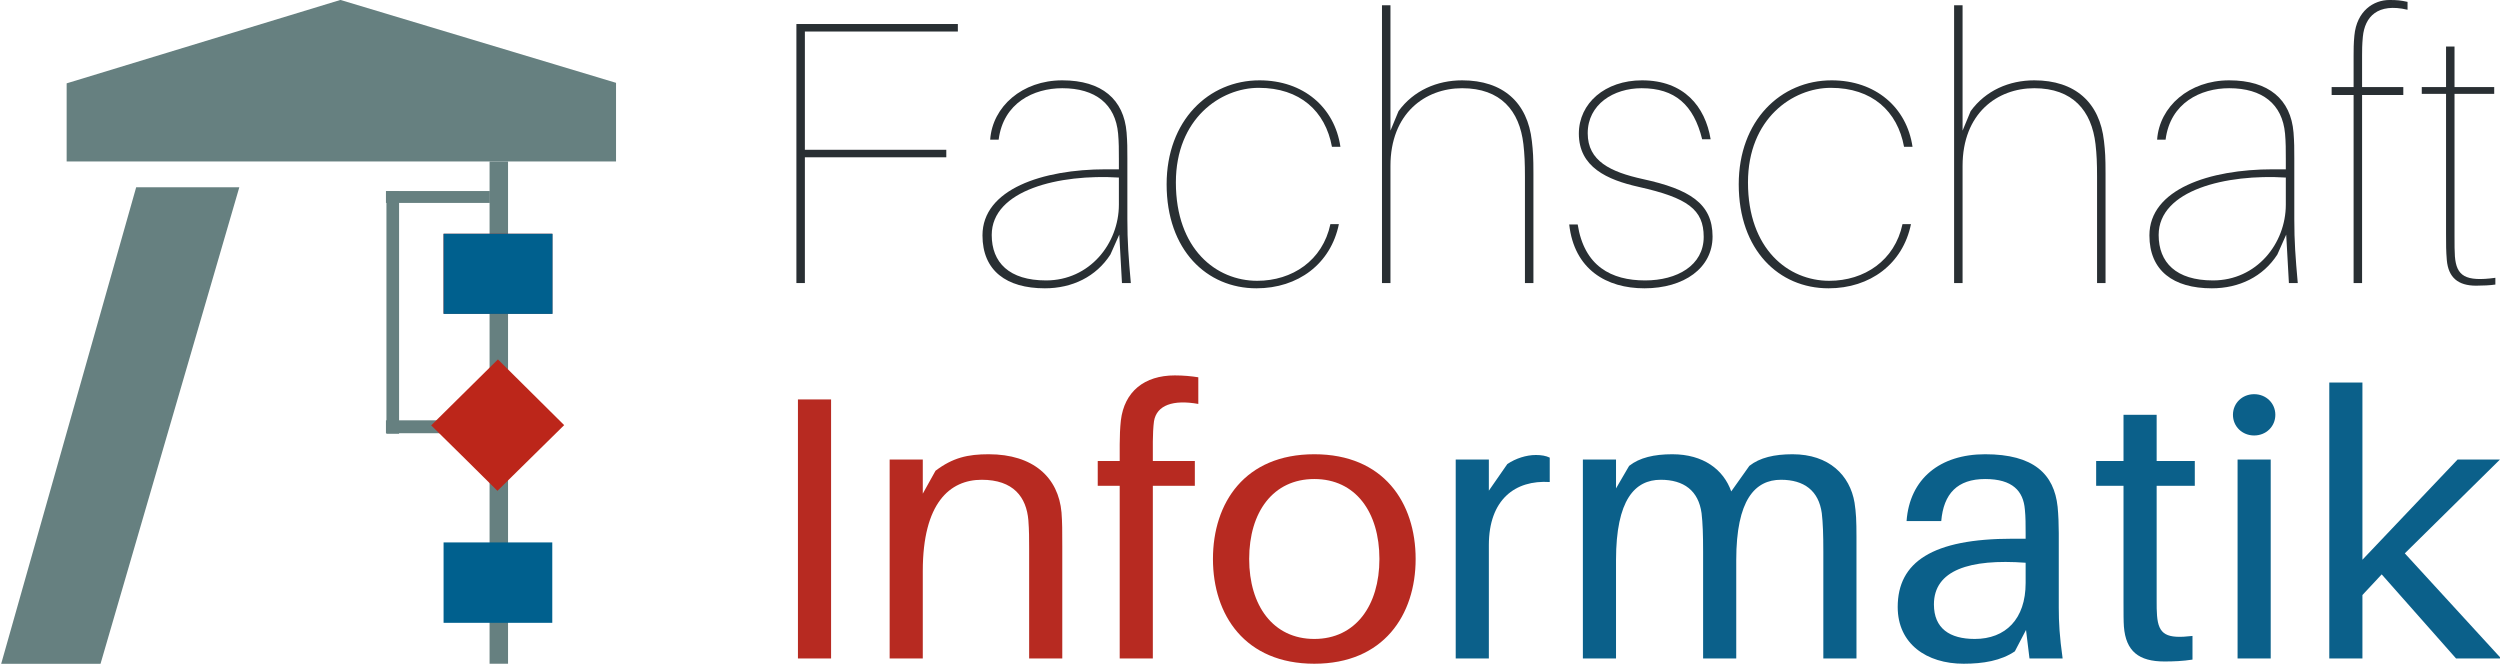 <?xml version="1.0" encoding="UTF-8" standalone="no"?> <svg width="100%" height="100%" viewBox="0 0 2000 531" version="1.1" xmlns="http://www.w3.org/2000/svg" xmlns:xlink="http://www.w3.org/1999/xlink" xml:space="preserve" xmlns:serif="http://www.serif.com/" style="fill-rule:evenodd;clip-rule:evenodd;stroke-linejoin:round;stroke-miterlimit:1.414;"> <g transform="matrix(1.418,0,0,1.418,-485.336,-307.578)"> <g transform="matrix(1.087,0,0,1.059,-52.154,20.779)"> <path d="M780.6,202L860,202L860,198L776.2,198L776.2,336L780.6,336L780.6,269L854,269L854,265L780.6,265L780.6,202Z" style="fill:rgb(41,47,51);fill-rule:nonzero;"/> <path d="M945.178,336L949.778,336C948.578,322.2 947.978,314 947.978,302L947.978,269.6C947.978,264 947.978,261.2 947.578,255.8C946.178,238.2 934.778,228 914.178,228C893.378,228 877.978,242 876.778,259.6L881.178,259.6C883.578,240 899.378,232.2 914.178,232.2C931.378,232.2 941.778,240.6 943.178,256.4C943.578,261 943.578,265 943.578,270L943.578,275.4L936.778,275.4C903.978,275.4 872.778,286 872.778,310.6C872.778,329.4 885.178,338.8 905.178,338.8C919.378,338.8 931.778,332.6 939.178,320.8L943.778,310.2L945.178,336ZM905.778,334.6C886.578,334.6 877.578,325 877.578,310.4C877.578,286.4 912.778,277.8 943.578,279.8L943.578,294.2C943.578,315 928.378,334.6 905.778,334.6Z" style="fill:rgb(41,47,51);fill-rule:nonzero;"/> <path d="M1016.56,228C990.156,228 968.356,249.4 968.356,283.4C968.356,318.4 989.156,338.8 1014.96,338.8C1036.56,338.8 1053.56,325.8 1057.76,304.6L1053.36,304.6C1049.36,324 1033.56,334.8 1015.36,334.8C994.156,334.8 973.156,318 973.156,282.4C973.156,248.4 996.356,232 1016.16,232C1037.56,232 1050.76,244.4 1054.16,263.4L1058.56,263.4C1055.56,242.4 1039.36,228 1016.56,228Z" style="fill:rgb(41,47,51);fill-rule:nonzero;"/> <path d="M1157.93,260.4C1155.73,239.8 1142.93,228 1121.73,228C1108.73,228 1096.53,233.4 1088.73,244.4L1084.53,254.8L1084.53,188L1080.13,188L1080.13,336L1084.53,336L1084.53,273.6C1084.53,245.6 1102.53,232.2 1121.73,232.2C1141.73,232.2 1151.53,244.2 1153.53,262C1154.13,267.4 1154.33,272 1154.33,279.4L1154.33,336L1158.73,336L1158.73,277.6C1158.73,269 1158.53,265.8 1157.93,260.4Z" style="fill:rgb(41,47,51);fill-rule:nonzero;"/> <path d="M1215.11,228C1195.91,228 1182.31,240.2 1182.31,256.4C1182.31,274.2 1196.91,281 1213.51,284.8C1238.71,290.6 1247.11,296.8 1247.11,311.4C1247.11,326.6 1233.31,334.6 1216.71,334.6C1199.11,334.6 1185.11,327 1181.71,304.8L1177.31,304.8C1179.91,328.8 1196.71,338.8 1216.31,338.8C1236.91,338.8 1251.71,328 1251.71,311.2C1251.71,293.6 1239.71,286 1215.51,280.6C1198.71,276.8 1186.91,271 1186.91,256.2C1186.91,240.8 1200.31,232.2 1214.91,232.2C1232.11,232.2 1241.91,241 1246.31,259.4L1250.71,259.4C1247.91,242 1236.91,228 1215.11,228Z" style="fill:rgb(41,47,51);fill-rule:nonzero;"/> <path d="M1313.49,228C1287.09,228 1265.29,249.4 1265.29,283.4C1265.29,318.4 1286.09,338.8 1311.89,338.8C1333.49,338.8 1350.49,325.8 1354.69,304.6L1350.29,304.6C1346.29,324 1330.49,334.8 1312.29,334.8C1291.09,334.8 1270.09,318 1270.09,282.4C1270.09,248.4 1293.29,232 1313.09,232C1334.49,232 1347.69,244.4 1351.09,263.4L1355.49,263.4C1352.49,242.4 1336.29,228 1313.49,228Z" style="fill:rgb(41,47,51);fill-rule:nonzero;"/> <path d="M1454.87,260.4C1452.67,239.8 1439.87,228 1418.67,228C1405.67,228 1393.47,233.4 1385.67,244.4L1381.47,254.8L1381.47,188L1377.07,188L1377.07,336L1381.47,336L1381.47,273.6C1381.47,245.6 1399.47,232.2 1418.67,232.2C1438.67,232.2 1448.47,244.2 1450.47,262C1451.07,267.4 1451.27,272 1451.27,279.4L1451.27,336L1455.67,336L1455.67,277.6C1455.67,269 1455.47,265.8 1454.87,260.4Z" style="fill:rgb(41,47,51);fill-rule:nonzero;"/> <path d="M1550.84,336L1555.44,336C1554.24,322.2 1553.64,314 1553.64,302L1553.64,269.6C1553.64,264 1553.64,261.2 1553.24,255.8C1551.84,238.2 1540.44,228 1519.84,228C1499.04,228 1483.64,242 1482.44,259.6L1486.84,259.6C1489.24,240 1505.04,232.2 1519.84,232.2C1537.04,232.2 1547.44,240.6 1548.84,256.4C1549.24,261 1549.24,265 1549.24,270L1549.24,275.4L1542.44,275.4C1509.64,275.4 1478.44,286 1478.44,310.6C1478.44,329.4 1490.84,338.8 1510.84,338.8C1525.04,338.8 1537.44,332.6 1544.84,320.8L1549.44,310.2L1550.84,336ZM1511.44,334.6C1492.24,334.6 1483.24,325 1483.24,310.4C1483.24,286.4 1518.44,277.8 1549.24,279.8L1549.24,294.2C1549.24,315 1534.04,334.6 1511.44,334.6Z" style="fill:rgb(41,47,51);fill-rule:nonzero;"/> <path d="M1589.22,204.8C1590.22,194.2 1596.82,186.6 1612.42,190.4L1612.42,186.2C1608.82,185.4 1607.02,185.2 1603.02,185.2C1594.82,185.2 1586.02,191 1584.82,204.2C1584.42,208.4 1584.42,211.8 1584.42,214.8L1584.42,231.6L1573.02,231.6L1573.02,235.8L1584.42,235.8L1584.42,336L1588.82,336L1588.82,235.8L1610.22,235.8L1610.22,231.6L1588.82,231.6L1588.82,214.8C1588.82,211.8 1588.82,209.2 1589.22,204.8Z" style="fill:rgb(41,47,51);fill-rule:nonzero;"/> <path d="M1637,321.8C1636.8,319 1636.8,316 1636.8,310.4L1636.8,235.2L1657.4,235.2L1657.4,231.6L1636.8,231.6L1636.8,210L1632.4,210L1632.4,231.6L1619.8,231.6L1619.8,235.2L1632.4,235.2L1632.4,309.6C1632.4,315.6 1632.4,319 1632.8,323.8C1633.6,333 1638.6,337.4 1648,337.4C1651.4,337.4 1655.4,337.2 1658,336.8L1658,333.2C1642.4,335.4 1637.8,332.2 1637,321.8Z" style="fill:rgb(41,47,51);fill-rule:nonzero;"/> <rect x="777" y="398" width="17.2" height="138" style="fill:rgb(183,42,33);fill-rule:nonzero;"/> <path d="M913.8,458.2C912.2,439.6 899.2,427.2 876,427.2C865.2,427.2 857.4,429 848.4,436L841.8,448.2L841.8,430L824.6,430L824.6,536L841.8,536L841.8,489.4C841.8,453.2 855.8,440.8 872.4,440.8C888.8,440.8 895.6,450 896.6,462.4C897,467.8 897,472.2 897,477.6L897,536L914.2,536L914.2,476.4C914.2,467.8 914.2,463.6 913.8,458.2Z" style="fill:rgb(183,42,33);fill-rule:nonzero;"/> <path d="M961.8,409.6C963.2,401 971.8,398 984.8,400.4L984.8,386.2C981.2,385.6 977,385.2 972.6,385.2C956.8,385.2 946.4,393.8 944.6,409.2C944.2,412.8 944,418 944,422L944,430.8L932.6,430.8L932.6,444L944,444L944,536L961.2,536L961.2,444L983,444L983,430.8L961.2,430.8L961.2,420.4C961.2,417.4 961.4,412.4 961.8,409.6Z" style="fill:rgb(183,42,33);fill-rule:nonzero;"/> <path d="M1045,427.2C1009,427.2 992.4,453 992.4,483C992.4,512.8 1009,538.8 1045,538.8C1081,538.8 1097.6,512.8 1097.6,483C1097.6,453 1081,427.2 1045,427.2ZM1045,525.6C1023.6,525.6 1011.2,507.8 1011.2,483C1011.2,458 1023.6,440.4 1045,440.4C1066.4,440.4 1078.8,458 1078.8,483C1078.8,507.8 1066.4,525.6 1045,525.6Z" style="fill:rgb(183,42,33);fill-rule:nonzero;"/> <path d="M1160,427.6C1155,427.6 1149.6,429.4 1145.2,432.4L1135.6,446.6L1135.6,430L1118.4,430L1118.4,536L1135.6,536L1135.6,475.6C1135.6,451.4 1149.2,440.8 1167.2,442L1167.2,429C1165.2,428 1162.8,427.6 1160,427.6Z" style="fill:rgb(11,96,138);fill-rule:nonzero;"/> <path d="M1325.4,453C1323,438.4 1312.2,427.2 1293.2,427.2C1283.8,427.2 1276.2,429 1270.8,433.4L1261.4,447C1257.4,435.4 1247,427.2 1230.8,427.2C1221.4,427.2 1213.8,429 1208.4,433.4L1201.6,445.4L1201.6,430L1184.4,430L1184.4,536L1201.6,536L1201.6,483.6C1201.6,451.4 1211.4,440.8 1224.8,440.8C1236.8,440.8 1244.4,446.6 1246,458.6C1246.6,464 1246.8,469.8 1246.8,479.2L1246.8,536L1264,536L1264,483.6C1264,451.4 1273.8,440.8 1287.2,440.8C1299.2,440.8 1306.8,446.6 1308.4,458.6C1309,464 1309.2,469.8 1309.2,479.2L1309.2,536L1326.4,536L1326.4,471.2C1326.4,462.6 1326.2,458.4 1325.4,453Z" style="fill:rgb(11,96,138);fill-rule:nonzero;"/> <path d="M1416.2,536L1433.4,536C1431.8,524.2 1431.4,517 1431.4,509L1431.4,469.2C1431.4,464.6 1431.2,459.4 1430.8,455.2C1429,437.8 1418.4,427.2 1393.2,427.2C1369.8,427.2 1354,440.2 1352.4,462.8L1370.4,462.8C1371.6,448.2 1378.8,440.4 1393.2,440.4C1407.4,440.4 1413,446.8 1413.8,456.6C1414.2,460.6 1414.2,464.8 1414.2,469.4L1414.2,472.2L1407.4,472.2C1365.8,472.2 1347.8,484.6 1347.8,508.6C1347.8,528.2 1362.8,538.8 1382,538.8C1392.2,538.8 1401.4,537.2 1408.6,532.2L1414.4,520.8L1416.2,536ZM1387.8,525.6C1374.8,525.6 1366.6,520 1366.6,507.2C1366.6,489 1385,482.8 1414.2,485L1414.2,495.8C1414.2,515 1403.8,525.6 1387.8,525.6Z" style="fill:rgb(11,96,138);fill-rule:nonzero;"/> <path d="M1482.2,444L1502,444L1502,430.8L1482.2,430.8L1482.2,406.2L1465,406.2L1465,430.8L1450.8,430.8L1450.8,444L1465,444L1465,505.8C1465,511.8 1465,516.2 1465.2,519C1466.2,532.2 1473,537.6 1486.2,537.6C1491,537.6 1495.8,537.4 1500.8,536.6L1500.8,524C1487.4,525.6 1483.2,523.4 1482.4,513.2C1482.2,510.4 1482.2,508.6 1482.2,505L1482.2,444Z" style="fill:rgb(11,96,138);fill-rule:nonzero;"/> <path d="M1532.8,395.2C1526.6,395.2 1521.8,400 1521.8,406.2C1521.8,412.4 1526.6,417.2 1532.8,417.2C1539,417.2 1543.8,412.4 1543.8,406.2C1543.8,400 1539,395.2 1532.8,395.2ZM1541.4,536L1541.4,430L1524.2,430L1524.2,536L1541.4,536Z" style="fill:rgb(11,96,138);fill-rule:nonzero;"/> <path d="M1637.6,536L1661,536L1611,480L1660.4,430L1638.4,430L1589,483.4L1589,389L1571.8,389L1571.8,536L1589,536L1589,502.2L1599,491.2L1637.6,536Z" style="fill:rgb(11,96,138);fill-rule:nonzero;"/> </g> <g transform="matrix(2.168,0,0,2.168,516.378,404.402)"> <g transform="matrix(1,0,0,1,-80,-86.5)"> <clipPath id="_clip1"> <rect x="0" y="0" width="160" height="173"/> </clipPath> <g clip-path="url(#_clip1)"> <g transform="matrix(1,0,0,1,-10.555,-24.648)"> <g transform="matrix(1,0,0,1,0,-168.148)"> <path d="M124.23,245.621L110.68,245.621L110.68,242.527L137.715,242.527L137.715,245.621L124.23,245.621Z" style="fill:rgb(102,128,128);"/> </g> <g transform="matrix(1,0,0,1,0,-48.551)"> <path d="M124.23,185.953L110.68,185.953L110.68,182.598L137.715,182.598L137.715,185.953L124.23,185.953Z" style="fill:rgb(102,128,128);"/> </g> <g transform="matrix(1,0,0,1,0,-108.02)"> <path d="M110.809,214.043L110.809,182.465L114.098,182.465L114.098,245.555L110.809,245.555L110.809,214.043Z" style="fill:rgb(102,128,128);"/> </g> <g transform="matrix(1,0,0,1,0,-55.324)"> <path d="M137.648,187.66L137.648,122.008L142.453,122.008L142.453,253.316L137.648,253.316L137.648,187.66Z" style="fill:rgb(102,128,128);"/> </g> <g transform="matrix(1,0,0,1,0,-228.668)"> <path d="M98.836,253.316L171.004,275.023L171.004,295.352L27.59,295.352L27.59,275.023L98.836,253.316Z" style="fill:rgb(102,128,128);"/> </g> <g transform="matrix(1,0,0,1,0,-49.207)"> <path d="M45.684,122.602L72.523,122.602L36.406,246.605L10.555,246.605L45.684,122.602Z" style="fill:rgb(102,128,128);"/> </g> <g transform="matrix(1,0,0,1,0,-49.403)"> <path d="M131.07,193.255L122.453,184.766L139.82,167.598L157.059,184.7L139.691,201.805L131.07,193.255Z" style="fill:rgb(188,38,26);"/> </g> <g transform="matrix(1,0,0,1,0,-128.215)"> <path d="M139.82,234.5L125.676,234.5L125.676,213.715L153.965,213.715L153.965,234.5L139.82,234.5Z" style="fill:rgb(188,38,26);"/> </g> <g transform="matrix(1,0,0,1,0,-128.148)"> <rect x="125.676" y="213.648" width="28.355" height="20.852" style="fill:rgb(0,96,142);"/> </g> <g transform="matrix(1,0,0,1,0,32.562)"> <path d="M139.82,154.18L125.676,154.18L125.676,133.258L153.965,133.258L153.965,154.18L139.82,154.18Z" style="fill:rgb(0,96,142);"/> </g> </g> </g> </g> </g> </g> </svg>
